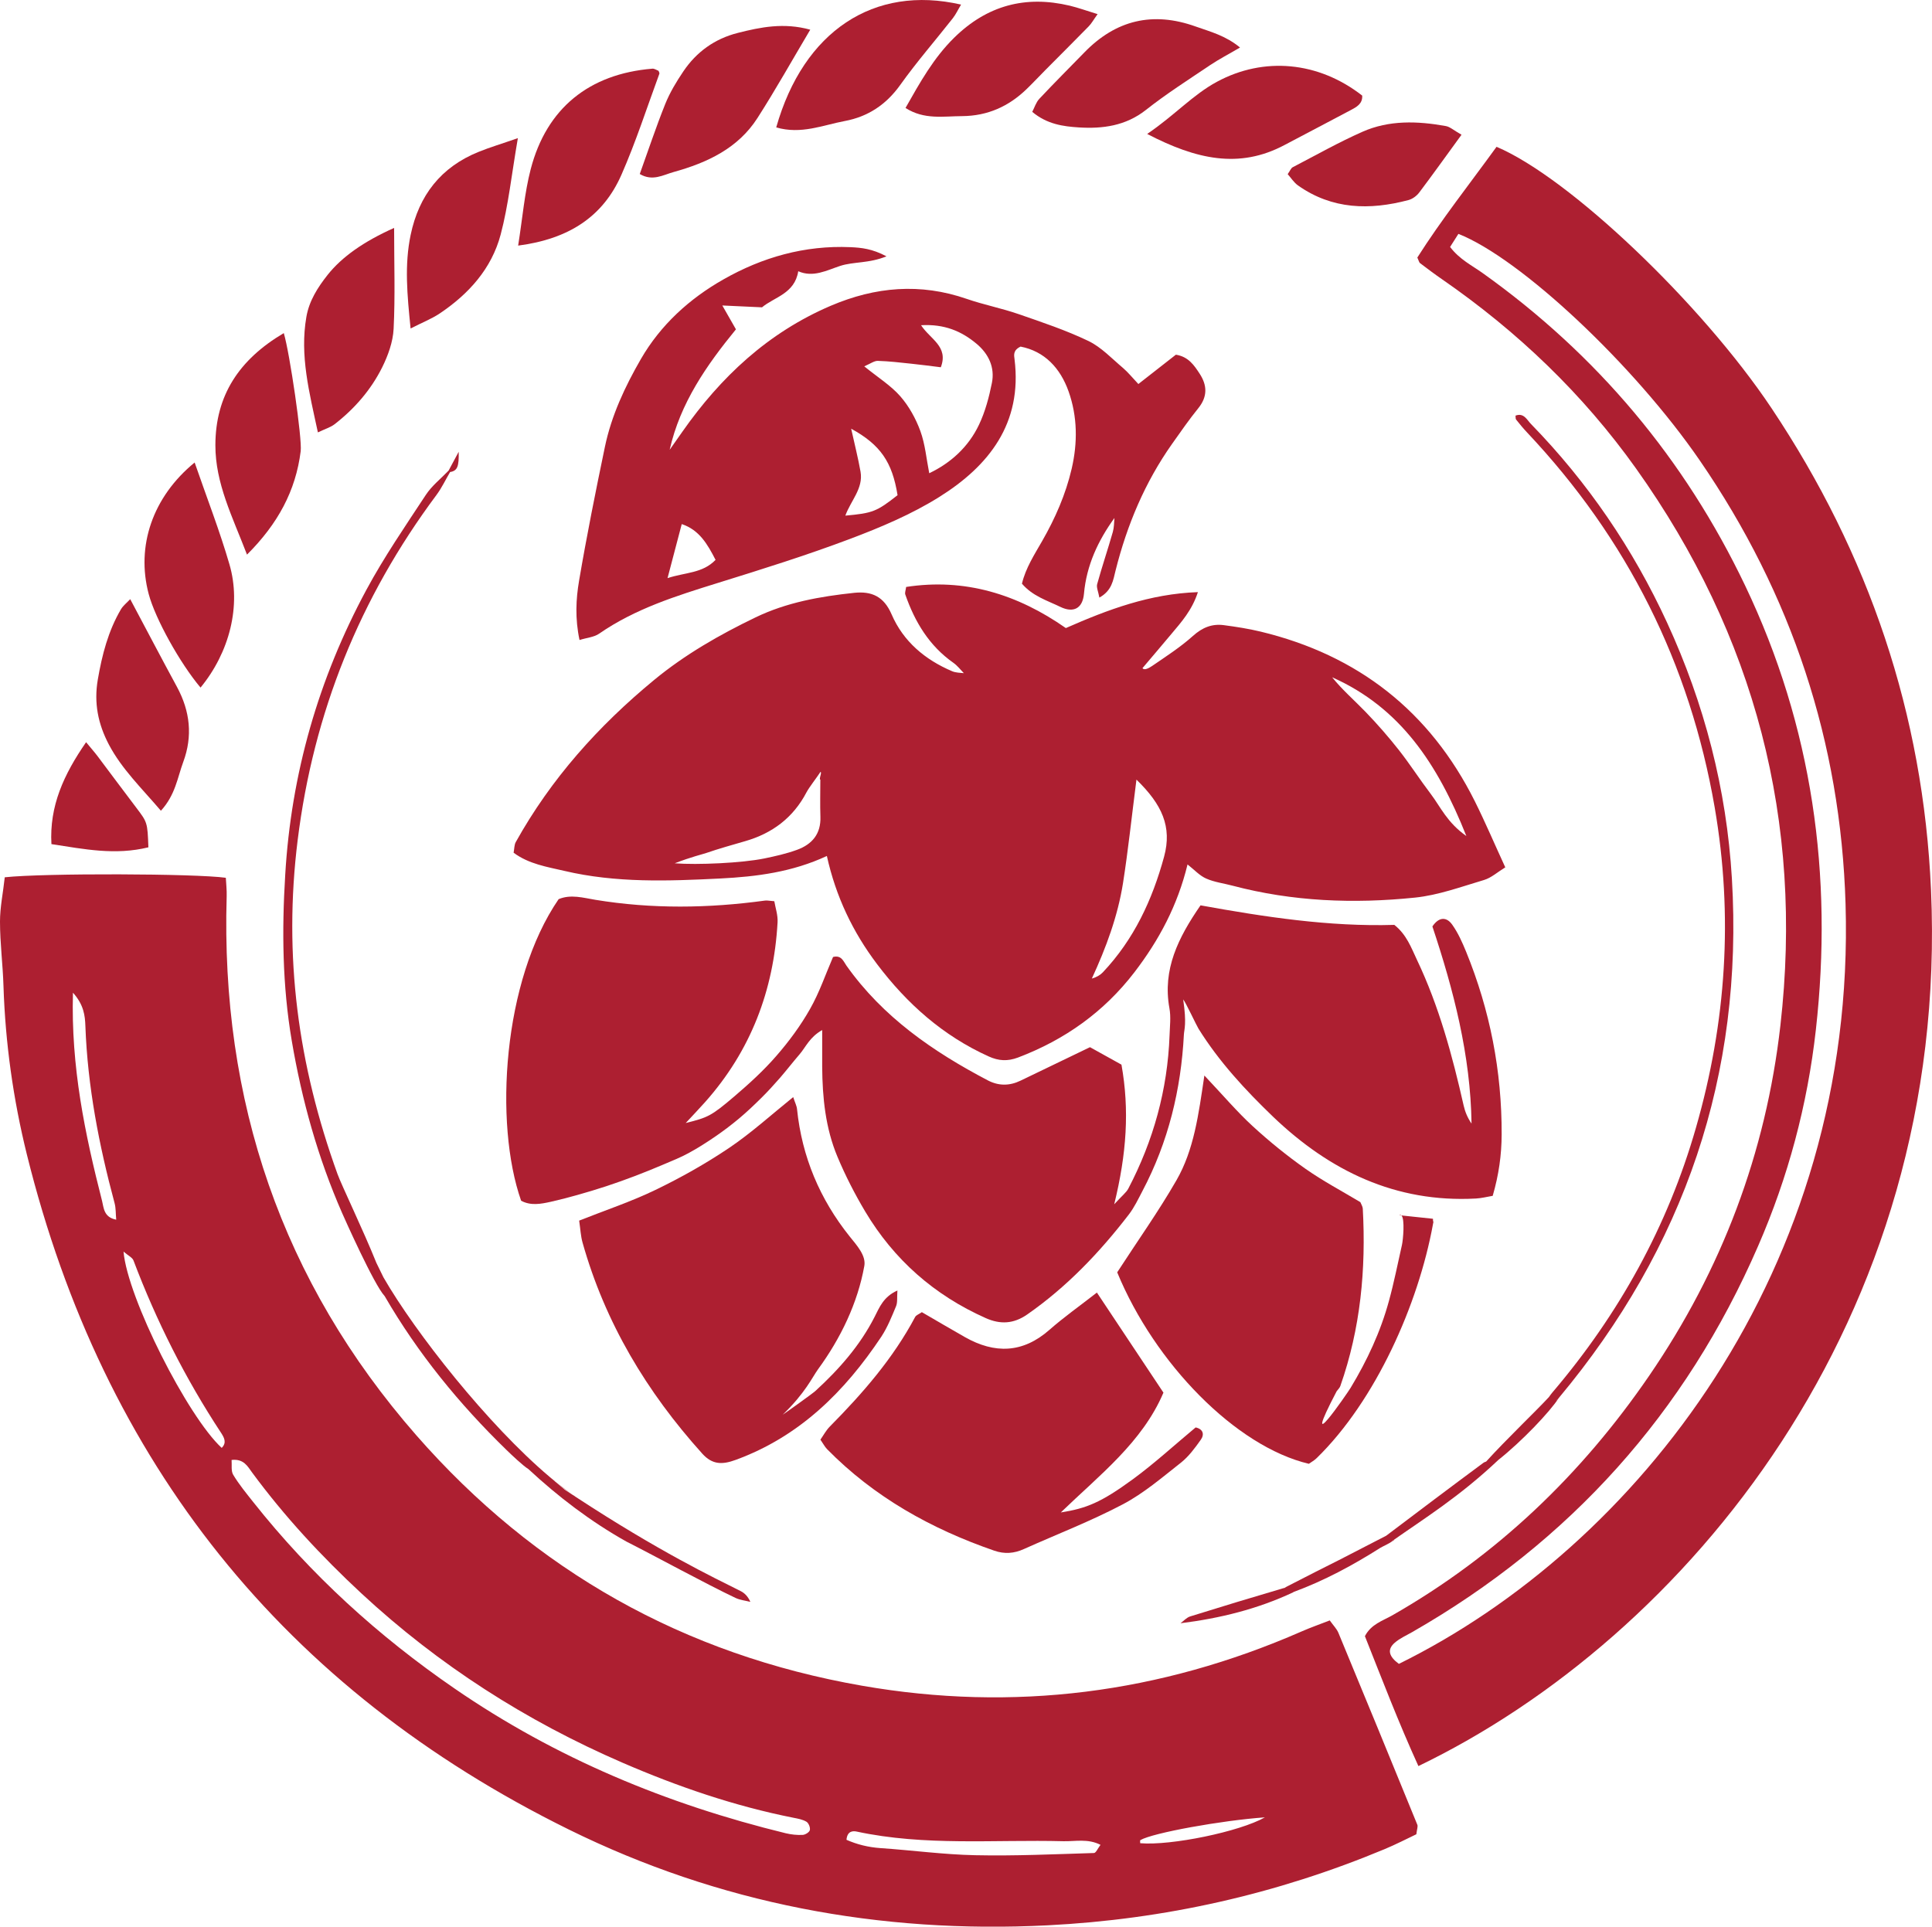 <?xml version="1.0" encoding="UTF-8"?>
<svg id="Calque_1" data-name="Calque 1" xmlns="http://www.w3.org/2000/svg" viewBox="0 0 271.97 271.27">
  <defs>
    <style>
      .cls-1 {
        fill: #ad1f31;
        stroke-width: 0px;
      }
    </style>
  </defs>
  <path class="cls-1" d="m0,129.76c0,3.03.4,6.05.49,9.08.26,8.02,1.37,15.94,3.29,23.7,10.76,43.44,36.19,75.27,76.29,95.05,21.17,10.44,43.75,14.69,67.4,13.49,16.47-.83,32.25-4.39,47.43-10.72,1.59-.66,3.13-1.46,4.48-2.1.09-.73.24-1.09.14-1.34-3.68-9.02-7.38-18.02-11.11-27.02-.23-.56-.7-1.02-1.22-1.75-1.37.54-2.71,1-4,1.57-19.87,8.69-40.5,11.35-61.87,7.62-25.02-4.37-46-16.16-62.7-35.24-18.97-21.68-27.57-47.16-26.71-75.9.03-.89-.08-1.78-.12-2.61-4.24-.6-25.59-.67-31.12-.07-.23,2.16-.67,4.2-.67,6.24Zm160.54,129.32c1.72-1.01,11.42-2.77,17.52-3.2-3.54,2.01-13.21,4.01-17.55,3.64,0-.15-.05-.4.03-.44Zm-39.95-1.2c9.63,2.07,19.4,1.11,29.11,1.36,1.68.04,3.44-.4,5.22.51-.38.49-.64,1.14-.92,1.15-5.57.17-11.15.43-16.72.31-4.45-.09-8.89-.7-13.34-1-1.72-.12-3.31-.52-4.78-1.17.11-1.25.9-1.27,1.43-1.16Zm-85.09-50.54c4.56,6.19,9.75,11.78,15.38,17.01,10.88,10.09,23.18,17.96,36.76,23.84,7.76,3.36,15.75,6.1,24.07,7.75.62.12,1.29.24,1.82.56.31.19.56.83.47,1.18-.07.3-.65.66-1.02.67-.78.04-1.6-.05-2.36-.23-16.72-4.08-32.38-10.57-46.63-20.38-10.74-7.38-20.24-16.03-28.33-26.24-.99-1.25-2.01-2.49-2.83-3.85-.33-.54-.17-1.39-.23-2.09,1.73-.2,2.27.93,2.9,1.78Zm-16.71-29.87c3.23,8.54,7.31,16.64,12.33,24.27.44.68.83,1.38.09,2.12-4.78-4.39-13.27-21.13-13.82-27.64.65.57,1.24.83,1.4,1.25Zm-8.52-37.7c1.53,1.7,1.7,3.23,1.75,4.7.31,8.49,1.91,16.75,4.11,24.93.19.71.15,1.48.23,2.33-1.76-.34-1.75-1.67-1.99-2.63-2.4-9.41-4.4-18.88-4.1-29.33Z"/>
  <path class="cls-1" d="m271.83,125.29c-1.09-24.74-8.74-47.28-22.46-67.83-9.8-14.67-28.42-32.44-38.7-36.79-3.76,5.19-7.78,10.28-11.15,15.59.23.51.26.7.37.78,1.02.77,2.03,1.54,3.08,2.26,10.62,7.34,19.84,16.14,27.34,26.67,16.75,23.53,23.59,49.67,20.32,78.4-2.04,17.98-8.27,34.43-18.48,49.34-9.54,13.92-21.45,25.33-36.16,33.73-1.35.77-2.98,1.24-3.85,2.93,2.38,5.99,4.7,12.08,7.53,18.29,37.38-18.02,74.85-62.57,72.16-123.37Zm-75.5,106.01c.71-.62,1.61-1.02,2.44-1.49,22.25-12.74,38.51-30.86,48.72-54.37,4.23-9.72,6.95-19.88,8.13-30.44,2.44-21.77-.48-42.7-9.96-62.56-8.51-17.82-20.82-32.48-36.9-43.96-1.53-1.1-3.29-1.94-4.63-3.71.41-.64.8-1.26,1.17-1.84,8.76,3.45,24.76,18.47,34,31.93,12.91,18.8,19.82,39.64,20.5,62.41,1.54,51.54-29.57,90.6-62.88,107-1.39-1.03-1.7-2-.59-2.97Z"/>
  <path class="cls-1" d="m74.71,23.81c-.87,3.35-1.15,6.85-1.77,10.77,7.15-.93,11.94-4.08,14.53-9.95,2.04-4.64,3.6-9.49,5.35-14.25.04-.11-.07-.27-.12-.41-.29-.11-.59-.33-.87-.3-8.89.73-14.89,5.57-17.12,14.14Z"/>
  <path class="cls-1" d="m103.84,4.64c-3.23.82-5.8,2.67-7.65,5.42-.98,1.45-1.9,2.98-2.55,4.6-1.3,3.24-2.4,6.57-3.58,9.84,1.8,1.07,3.29.13,4.77-.28,4.72-1.31,9.07-3.33,11.81-7.62,2.55-3.98,4.86-8.11,7.42-12.42-3.72-1.03-6.99-.36-10.22.46Z"/>
  <path class="cls-1" d="m20.93,83.63c.92,3.47,4.4,9.74,7.3,13.18,4.07-4.95,5.77-11.52,4.07-17.35-1.37-4.71-3.16-9.31-4.9-14.34-5.92,4.85-8.26,11.77-6.47,18.51Z"/>
  <path class="cls-1" d="m109.27,17.94c3.52,1.02,6.55-.32,9.65-.9,3.26-.61,5.82-2.3,7.8-5.07,2.31-3.24,4.94-6.26,7.4-9.39.44-.56.74-1.22,1.17-1.93-12.27-2.83-22.18,3.74-26.02,17.29Z"/>
  <path class="cls-1" d="m152.63,7.4c-2.11,2.17-4.25,4.3-6.32,6.51-.47.5-.68,1.23-1,1.84,2.09,1.75,4.37,2.05,6.55,2.19,3.35.21,6.6-.21,9.45-2.46,2.87-2.27,5.97-4.24,9.01-6.29,1.28-.86,2.66-1.57,4.24-2.5-2.07-1.7-4.2-2.23-6.25-2.96-6.04-2.16-11.24-.91-15.68,3.67Z"/>
  <path class="cls-1" d="m30.32,62.68c-.01,5.38,2.4,10.07,4.45,15.41,4.35-4.34,6.86-8.98,7.56-14.57.22-1.74-1.54-13.8-2.38-16.62-6.29,3.72-9.62,8.77-9.63,15.78Z"/>
  <path class="cls-1" d="m53.8,51.72c.83-1.67,1.52-3.59,1.61-5.42.23-4.58.07-9.18.07-14.21-4.29,1.92-7.36,4.09-9.36,6.61-1.39,1.76-2.6,3.65-2.99,5.91-.95,5.45.41,10.64,1.62,16.27,1.04-.5,1.78-.71,2.35-1.15,2.81-2.18,5.12-4.84,6.7-8.01Z"/>
  <path class="cls-1" d="m134.32,5.31c-2.9,2.85-4.81,6.29-6.85,9.89,2.63,1.69,5.33,1.16,7.99,1.15,3.56-.03,6.52-1.36,9.04-3.79.92-.89,1.79-1.82,2.69-2.73,2.02-2.04,4.06-4.06,6.07-6.12.4-.41.68-.93,1.25-1.72-1.54-.47-2.72-.9-3.92-1.19-6.24-1.48-11.64-.04-16.27,4.51Z"/>
  <path class="cls-1" d="m171.32,11.51c-3.4,1.83-5.93,4.7-9.83,7.35,6.86,3.56,12.93,4.98,19.37,1.54,3.08-1.64,6.19-3.24,9.27-4.89.81-.43,1.7-.88,1.63-2.05-6.16-4.81-13.84-5.51-20.44-1.95Z"/>
  <path class="cls-1" d="m57.81,33.06c-.89,4.24-.49,8.45-.01,13.19,1.64-.84,2.95-1.35,4.09-2.11,4.09-2.74,7.32-6.32,8.59-11.12,1.09-4.12,1.53-8.41,2.42-13.57-2.26.79-3.92,1.28-5.52,1.93-5.31,2.14-8.41,6.13-9.57,11.68Z"/>
  <path class="cls-1" d="m17.03,85.78c-1.8,3.06-2.66,6.41-3.26,9.89-.57,3.31.03,6.27,1.57,9.19,1.81,3.42,4.56,6.07,7.31,9.29,2.04-2.23,2.33-4.66,3.14-6.85,1.36-3.66.97-7.16-.87-10.57-2.18-4.02-4.31-8.08-6.59-12.37-.51.54-1,.92-1.3,1.42Z"/>
  <path class="cls-1" d="m218.56,196.02c-.19.22-.36.46-.53.7-1.79,1.94-6.03,5.98-8.83,9.07-.14.04-.27.09-.38.17-4.58,3.39-9.14,6.83-13.69,10.27l-6.07,3.13s.05-.02.11-.05c-2.69,1.35-5.38,2.71-8.05,4.09-.1.05-.2.12-.3.18-.05.01-.1.01-.15.03-4.39,1.29-8.77,2.62-13.13,3.98-.51.16-.91.63-1.36.96,5.55-.69,10.85-2,15.85-4.35.02-.01.04-.03.06-.05,4.32-1.59,8.35-3.76,12.24-6.23.2-.13,1.39-.66,1.7-.96-.01-.01.01-.03.08-.08,4.33-3.05,9.32-6.13,14.81-11.32.01-.01,0-.01.01-.01,3.31-2.62,7.27-6.79,8.51-8.73,0,0-.32.39-.34.37,0,0-.01,0-.01-.01.12-.12.24-.23.35-.36,17.69-21.19,26.01-45.5,24.36-73.14-.75-12.59-3.87-24.6-9.13-36.03-4.79-10.39-11.16-19.75-19.16-27.96-.55-.56-1-1.62-2.17-1.17.03.25,0,.45.08.55.5.62.99,1.23,1.54,1.81,14.1,14.96,22.92,32.53,26.42,52.81,2.63,15.25,1.62,30.3-2.64,45.09-3.97,13.86-10.83,26.25-20.18,37.24Z"/>
  <path class="cls-1" d="m181.27,24.52c.45.5.86,1.17,1.45,1.59,4.81,3.4,10.1,3.5,15.55,2.06.57-.15,1.16-.59,1.52-1.07,1.91-2.53,3.75-5.11,5.95-8.13-1.12-.64-1.63-1.12-2.21-1.22-3.98-.72-7.99-.86-11.75.81-3.34,1.48-6.54,3.29-9.79,4.98-.25.12-.37.48-.72.98Z"/>
  <path class="cls-1" d="m41.07,146.53c1.42,8.37,3.68,16.48,7.09,24.26.31.71,4.5,10.12,5.99,11.7,4.67,8.06,10.5,15.2,17.17,21.68.65.63,2.27,2.18,3.06,2.67h0c4.21,3.91,8.77,7.39,13.8,10.21,4.11,2.08,11.21,5.97,15.37,7.94.64.3,1.38.37,2.08.55-.36-.8-.83-1.25-1.39-1.53-3.83-1.92-11.46-5.56-23.21-13.26-.15-.1-.3-.22-.45-.33.12.09.22.16.3.23-.45-.3-.9-.59-1.36-.89l-1.63-1.38c.08.06.17.13.25.19-.17-.14-.34-.27-.52-.42l-.25-.21c-8.68-7.33-18.92-20.32-23.39-28.09-.07-.12-.47-.94-1-2.05-1.88-4.67-4.9-10.92-5.47-12.5-5.56-15.39-7.63-30.68-5.61-47,2.23-17.98,8.75-34.13,19.55-48.62.74-1,1.28-2.15,1.91-3.22,1.06-.17,1.25-.83,1.21-2.85-.8,1.5-1.11,2.08-1.42,2.65-1.08,1.13-2.36,2.13-3.2,3.41-2.89,4.39-5.88,8.75-8.37,13.37-6.75,12.52-10.6,25.95-11.43,40.15-.48,7.79-.4,15.59.92,23.34Z"/>
  <path class="cls-1" d="m7.24,118.85c4.64.71,8.96,1.6,13.65.45-.13-3.52-.14-3.51-1.73-5.61-1.82-2.4-3.62-4.82-5.43-7.23-.44-.58-.93-1.13-1.61-1.96-3.15,4.56-5.18,8.99-4.88,14.35Z"/>
  <path class="cls-1" d="m78.12,208.57c.83.68,1.65,1.3,2.44,1.85-.56-.42-1.47-1.12-2.44-1.85Z"/>
  <path class="cls-1" d="m196.12,216.88s-.05.05-.08.08c.03.04.44-.14.08-.08Z"/>
  <path class="cls-1" d="m72.3,120.06c2.15,1.6,4.7,1.99,7.15,2.56,7.25,1.71,14.59,1.44,21.95,1.07,5.12-.26,10.12-.9,15-3.17,1.26,5.7,3.64,10.69,7.06,15.22,4.22,5.59,9.28,10.09,15.71,13,1.41.64,2.66.71,4.13.16,6.59-2.5,12.11-6.42,16.41-12.03,3.44-4.49,6.06-9.38,7.46-15.16.98.77,1.71,1.59,2.63,1.99,1.15.51,2.46.67,3.7,1,8.46,2.24,17.07,2.57,25.7,1.68,3.29-.34,6.51-1.53,9.71-2.48,1.01-.3,1.87-1.09,2.99-1.78-1.49-3.23-2.8-6.32-4.29-9.31-6.32-12.64-16.42-20.57-30.15-23.88-1.7-.41-3.44-.68-5.18-.91-1.67-.22-3.02.33-4.34,1.51-1.77,1.59-3.79,2.89-5.76,4.24-.43.29-1.11.67-1.35.3,1.39-1.64,2.73-3.21,4.05-4.79,1.42-1.69,2.92-3.35,3.75-5.91-6.77.24-12.66,2.45-18.59,5.06-6.82-4.77-14.22-7.06-22.48-5.79-.06.46-.21.81-.12,1.07,1.34,3.85,3.36,7.22,6.78,9.62.55.39.98.95,1.46,1.45-.56-.06-1.15-.06-1.64-.27-3.82-1.62-6.88-4.19-8.53-8.01-1.09-2.53-2.81-3.29-5.28-3.03-4.79.51-9.49,1.34-13.88,3.46-5.06,2.44-9.9,5.21-14.25,8.79-7.85,6.47-14.53,13.92-19.5,22.85-.21.38-.19.9-.3,1.49Zm134.12-2.35c-2.72-1.91-3.64-4.11-5-5.91-1.54-2.02-2.91-4.17-4.48-6.17-1.47-1.87-3.04-3.67-4.69-5.38-1.57-1.63-3.3-3.12-4.72-4.89,9.55,4.25,14.83,12.14,18.89,22.35Zm-48.33,6.61c.71-4.52,1.19-9.08,1.89-14.55,3.59,3.49,5.04,6.62,3.89,10.85-1.66,6.1-4.25,11.65-8.62,16.28-.38.4-.89.69-1.55.88,2.01-4.36,3.65-8.78,4.39-13.46Zm-58.67-4.22c1.8-.62,3.63-1.13,5.46-1.66,3.84-1.1,6.78-3.31,8.65-6.88.35-.68,1.56-2.23,1.97-2.88.25.05-.26,1.04-.02,1.09,0,1.74-.05,3.48.01,5.22.09,2.43-1.18,3.9-3.31,4.67-1.48.54-3.04.89-4.59,1.21-3.12.64-9.41.93-12.61.68,2.37-.91,3.85-1.25,4.44-1.45Z"/>
  <path class="cls-1" d="m109.46,129.87c.06-1.01-.3-2.04-.46-2.98-.68-.05-1-.13-1.31-.09-7.97,1.09-15.92,1.2-23.89-.11-1.7-.28-3.45-.81-5.16-.09-7.88,11.48-9.11,31.57-5.28,42.46,1.35.73,2.77.46,4.17.15,1.25-.28,2.49-.6,3.72-.95,1.38-.39,2.76-.8,4.12-1.25,1.37-.45,2.72-.94,4.07-1.45,1.34-.51,2.68-1.06,4-1.62,1.17-.5,2.37-.97,3.48-1.58,1.26-.68,2.48-1.46,3.67-2.27s2.34-1.68,3.44-2.6,2.15-1.92,3.17-2.93c.91-.9,1.77-1.85,2.61-2.81.94-1.09,1.82-2.23,2.76-3.32.87-1.02,1.4-2.4,3.17-3.4,0,2.09-.01,3.63,0,5.17.03,4.34.46,8.64,2.15,12.67,1.11,2.65,2.43,5.23,3.9,7.7,4.05,6.79,9.73,11.79,16.96,15.01,2.06.92,3.94.83,5.86-.51,5.57-3.88,10.18-8.72,14.29-14.06.77-1,1.33-2.18,1.92-3.31,3.65-6.91,5.44-14.3,5.84-22.07.04-.7.41-1.47-.1-4.91.36.41,1.84,3.61,2.15,4.11,2.9,4.66,6.6,8.65,10.52,12.42,7.97,7.62,17.25,12.11,28.53,11.5.76-.04,1.51-.23,2.37-.38.86-2.96,1.25-5.77,1.26-8.65.03-8.9-1.64-17.47-5-25.71-.54-1.32-1.14-2.67-1.96-3.82-.76-1.07-1.82-1.18-2.79.25,2.98,8.95,5.37,18.13,5.51,27.76-.55-.8-.91-1.65-1.11-2.54-1.59-7.03-3.46-13.97-6.57-20.51-.81-1.71-1.45-3.55-3.19-4.93-9.19.28-18.33-1.13-27.28-2.75-3.14,4.55-5.37,9.02-4.38,14.48.23,1.24.06,2.55.02,3.83-.28,7.64-2.27,14.82-5.81,21.58-.29.55-.85.96-1.98,2.2,1.75-7.14,2.16-13.28,1.02-19.66-1.54-.86-3.05-1.69-4.43-2.46-3.45,1.67-6.61,3.18-9.77,4.71-1.55.75-3.08.76-4.6-.03-7.72-4.05-14.79-8.92-19.92-16.17-.42-.6-.7-1.51-1.88-1.21-1.05,2.42-1.92,5.01-3.25,7.34-1.33,2.35-2.97,4.57-4.75,6.61-1.77,2.04-3.8,3.89-5.86,5.65-3.33,2.84-3.76,2.99-6.88,3.78,1.02-1.1,1.89-2.01,2.73-2.95,6.42-7.22,9.66-15.72,10.2-25.3Z"/>
  <path class="cls-1" d="m81.52,81.75c-.45,2.62-.58,5.35.06,8.36,1.07-.33,2.06-.4,2.76-.89,5.08-3.52,10.86-5.32,16.67-7.13,6.25-1.94,12.51-3.9,18.64-6.21,4.32-1.63,8.66-3.46,12.56-5.9,7.02-4.39,11.72-10.38,10.61-19.38-.07-.57-.25-1.28.85-1.8,3.38.66,5.59,3.02,6.76,6.32,1.25,3.54,1.28,7.22.43,10.88-.84,3.61-2.31,6.96-4.15,10.17-1.09,1.91-2.32,3.79-2.85,6.01,1.52,1.77,3.56,2.37,5.39,3.26,1.86.91,3.15.23,3.34-1.83.36-4.02,1.98-7.48,4.29-10.68-.05.67-.05,1.35-.23,1.98-.7,2.45-1.52,4.87-2.2,7.33-.13.47.16,1.06.31,1.9,1.79-1,1.94-2.46,2.28-3.81,1.61-6.41,4.13-12.42,7.96-17.84,1.2-1.7,2.39-3.41,3.69-5.02,1.31-1.62,1.26-3.21.19-4.85-.78-1.19-1.58-2.4-3.35-2.68-1.68,1.31-3.39,2.65-5.28,4.13-.86-.91-1.45-1.65-2.15-2.25-1.58-1.33-3.06-2.93-4.88-3.81-3.15-1.51-6.5-2.63-9.82-3.78-2.4-.83-4.92-1.32-7.32-2.15-6.53-2.26-12.85-1.71-19.13.97-8.82,3.77-15.49,10.02-20.91,17.76-.59.84-1.18,1.68-1.77,2.52,1.48-6.57,5.18-11.89,9.33-16.96-.64-1.13-1.19-2.08-1.92-3.36,1.93.09,3.65.17,5.59.26,1.72-1.45,4.6-1.91,5.1-5.08,2.11.92,3.98-.12,5.9-.75,1.9-.62,4.02-.33,6.52-1.35-2.01-1.07-3.53-1.22-5.08-1.29-6.42-.28-12.4,1.42-17.89,4.55-4.77,2.71-8.82,6.39-11.6,11.2-2.24,3.88-4.15,7.96-5.07,12.38-1.3,6.25-2.56,12.52-3.63,18.82Zm42.06-30.94c1.57.05,3.14.23,4.71.4,1.38.14,2.75.33,4.15.5,1.12-2.95-1.51-3.95-2.78-5.92,3.3-.19,5.71.85,7.82,2.62,1.69,1.42,2.59,3.32,2.15,5.51-.4,2-.94,4.04-1.81,5.87-1.48,3.13-3.98,5.4-7.01,6.84-.4-2.02-.57-4.07-1.25-5.94-.64-1.75-1.6-3.49-2.82-4.89-1.33-1.52-3.12-2.63-5.08-4.22.9-.39,1.42-.79,1.92-.77Zm-2.44,15.61c-.35-1.97-.85-3.92-1.32-6.06,4.12,2.26,5.78,4.69,6.53,9.36-2.94,2.31-3.49,2.53-7.35,2.88.76-2.11,2.55-3.83,2.14-6.18Zm-25.17,7.37c2.46.82,3.61,2.8,4.76,5.04-1.84,1.91-4.24,1.74-6.76,2.57.78-2.95,1.37-5.21,2-7.61Z"/>
  <path class="cls-1" d="m196.98,171.1l.3.03c-.08-.07-.18-.09-.3-.03Z"/>
  <path class="cls-1" d="m188.68,195.15c2.85-8.1,3.63-16.47,3.16-24.99-.02-.3-.22-.59-.34-.9-2.58-1.55-5.27-2.97-7.73-4.7-2.6-1.83-5.09-3.85-7.43-6-2.2-2.02-4.15-4.33-6.8-7.13-.82,5.54-1.47,10.48-3.93,14.75-2.53,4.4-5.49,8.56-8.34,12.96,5.28,12.83,16.71,24.53,26.98,26.96.35-.25.78-.48,1.11-.81,8.31-8.11,14.31-21.67,16.36-32.92.17-.93.02.19,0-.77l-4.44-.47c.51.49.23,3.46.08,4.13-.6,2.64-1.12,5.31-1.84,7.92-1.18,4.33-3.07,8.38-5.39,12.22-.51.84-7.31,10.7-1.97.49.18-.25.43-.47.52-.74Z"/>
  <path class="cls-1" d="m139.96,218.33c1.44.5,2.8.4,4.18-.23,4.66-2.09,9.44-3.93,13.95-6.31,2.93-1.55,5.52-3.78,8.15-5.85,1.1-.87,1.98-2.07,2.8-3.23.54-.76.31-1.51-.73-1.73-2.95,2.45-5.76,5.04-8.83,7.29-4.51,3.3-6.56,4.11-10.15,4.68,5.45-5.27,11.47-9.87,14.45-16.87-3.17-4.76-6.17-9.27-9.37-14.09-2.43,1.9-4.65,3.46-6.67,5.24-3.76,3.31-7.71,3.41-11.91,1.03-.97-.55-1.94-1.11-2.9-1.67-1.08-.63-2.16-1.26-3.16-1.84-.44.3-.8.42-.94.67-3.11,5.85-7.4,10.77-12.02,15.44-.53.54-.9,1.24-1.32,1.84.39.56.61,1,.94,1.34,6.63,6.75,14.65,11.22,23.53,14.29Z"/>
  <path class="cls-1" d="m98.86,204.67c1.42,1.57,2.82,1.57,4.7.88,8.97-3.28,15.34-9.59,20.5-17.34.87-1.32,1.47-2.83,2.08-4.3.22-.53.12-1.18.19-2.21-1.97.88-2.53,2.38-3.21,3.71-2.06,4.05-5.01,7.39-8.33,10.43-.4.37-4.15,3.05-4.61,3.35,3.19-3.07,4.16-5.27,4.97-6.39,3.21-4.39,5.58-9.33,6.52-14.55.27-1.47-1.06-2.91-2.07-4.17-4.19-5.24-6.71-11.2-7.4-17.91-.04-.46-.28-.9-.54-1.7-3.08,2.48-5.9,5.05-9.03,7.16-3.3,2.22-6.8,4.19-10.39,5.92-3.41,1.65-7.04,2.85-10.71,4.31.18,1.23.22,2.18.47,3.07,3.17,11.29,9.04,21.06,16.86,29.74Z"/>
</svg>